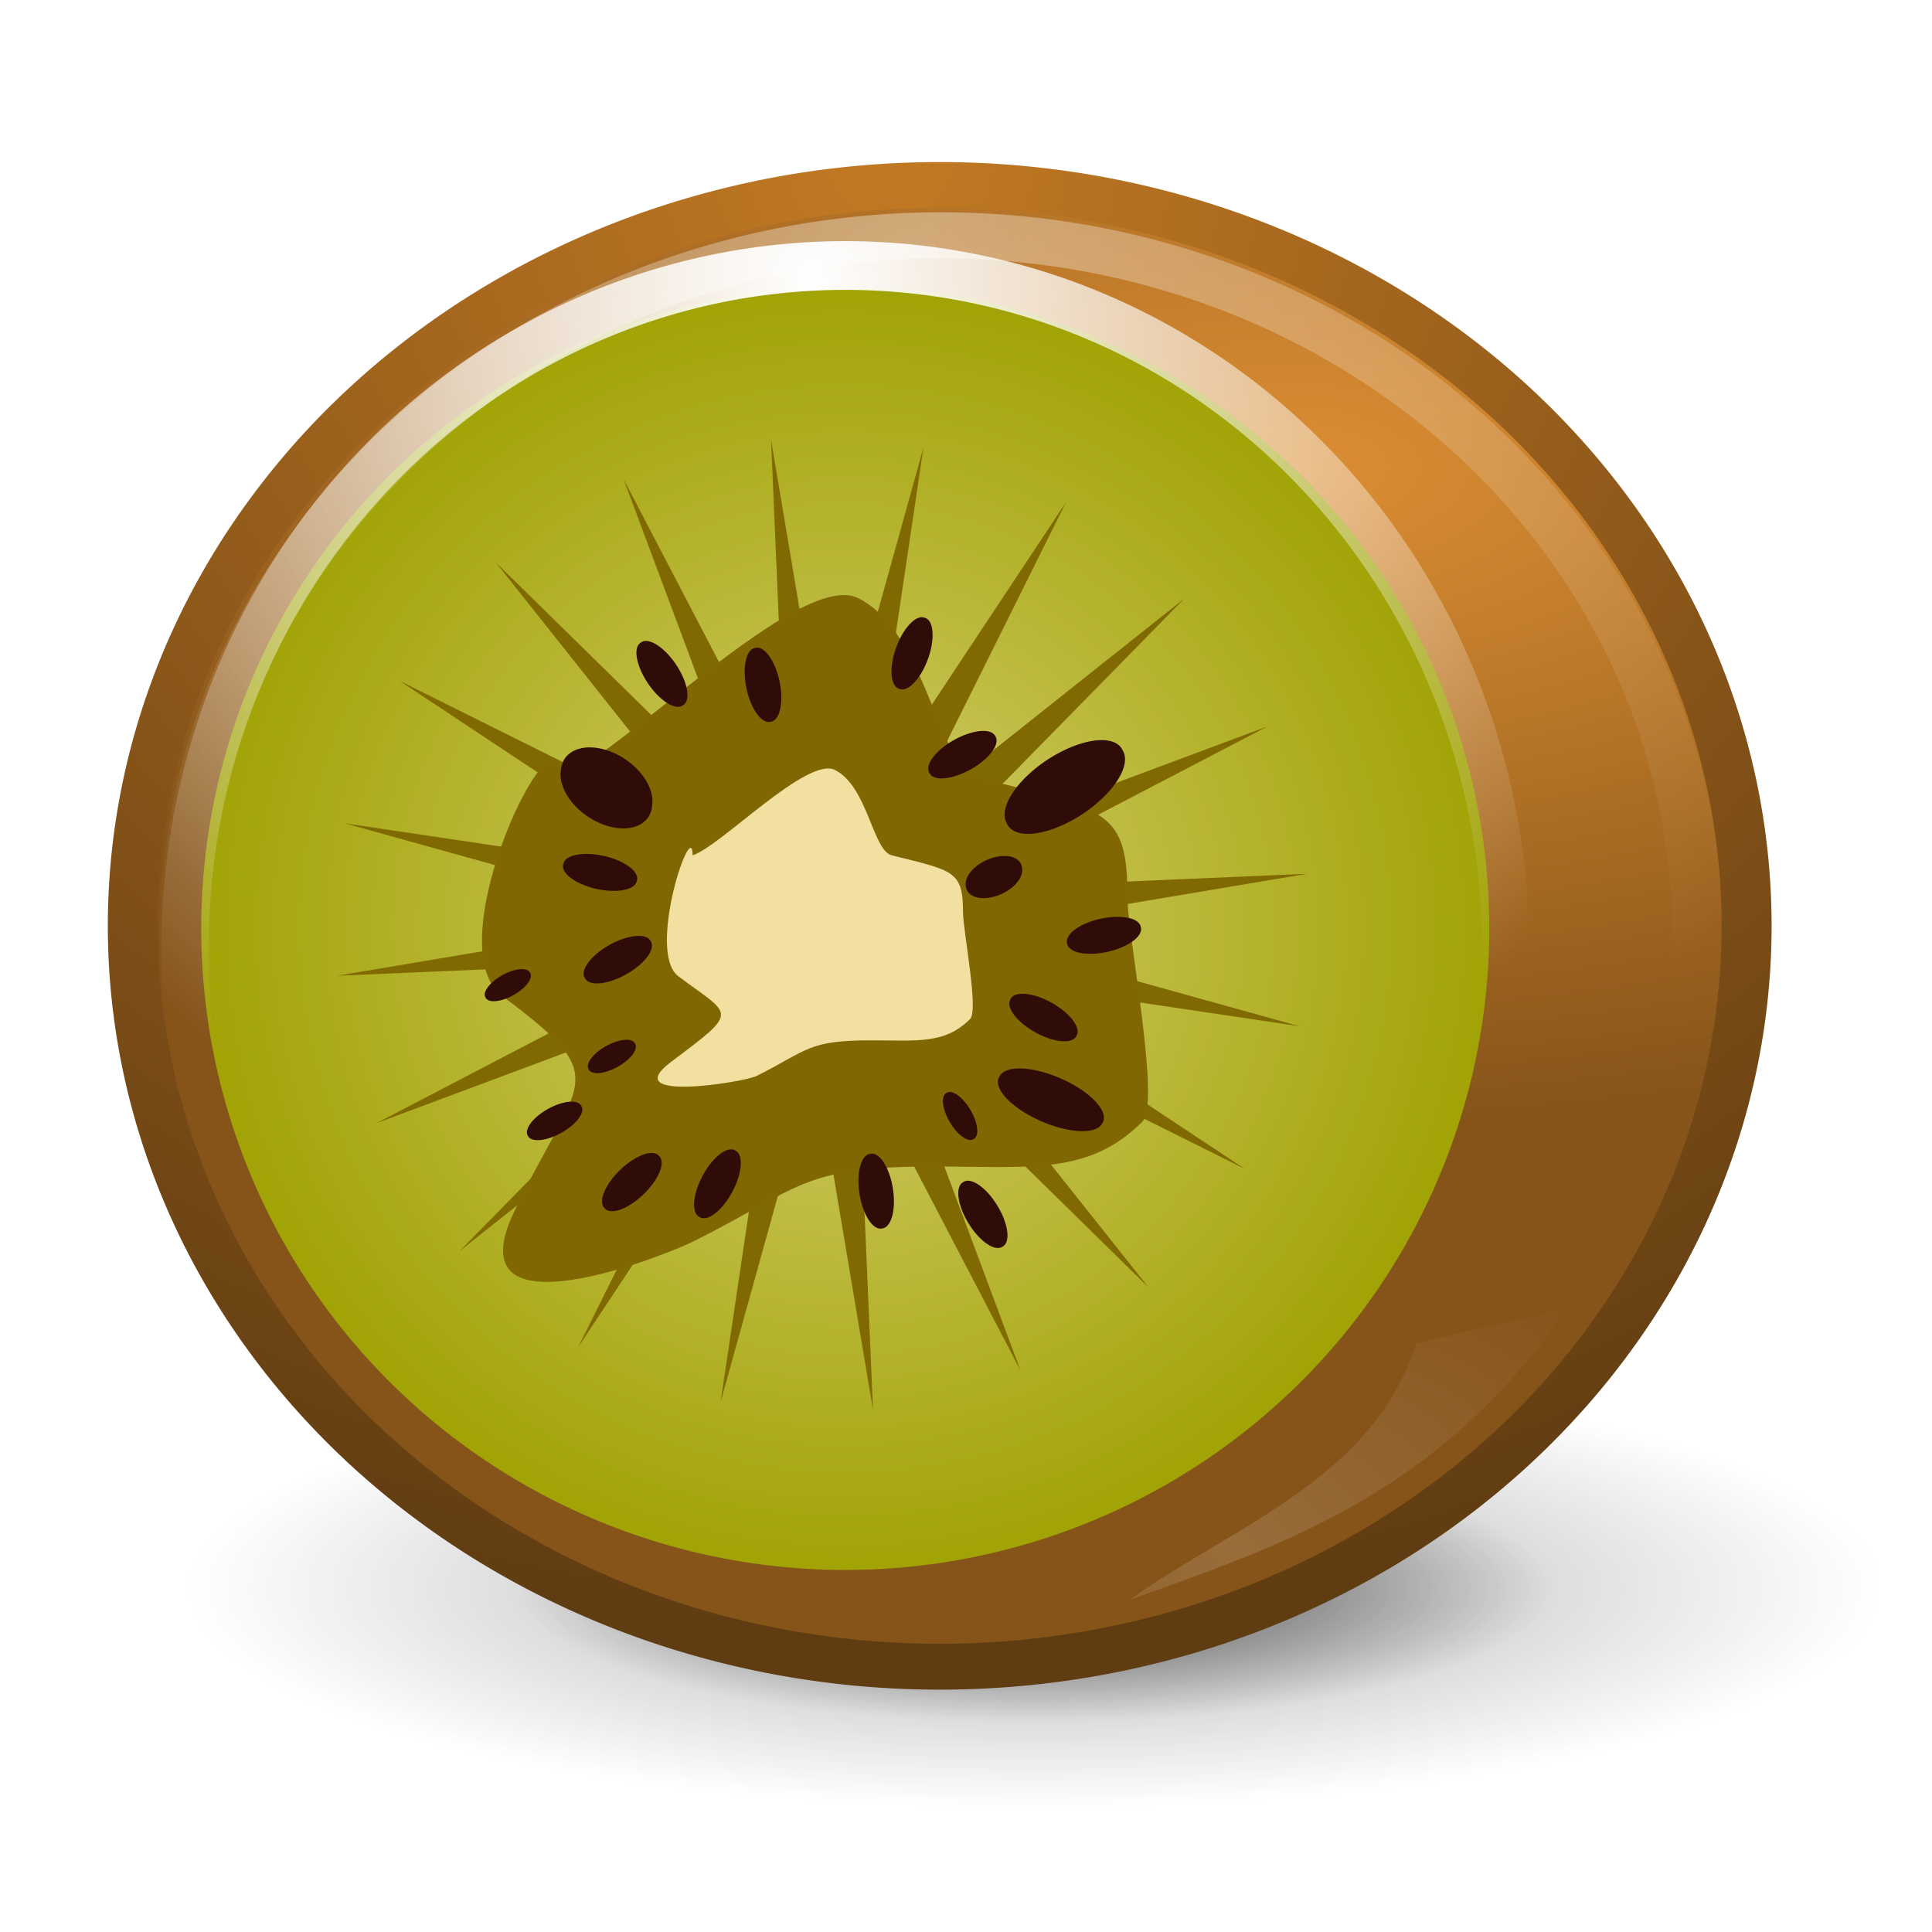 <?xml version="1.0" encoding="UTF-8" standalone="no"?>
<!-- Created with Inkscape (http://www.inkscape.org/) -->
<svg
   xmlns:dc="http://purl.org/dc/elements/1.1/"
   xmlns:cc="http://web.resource.org/cc/"
   xmlns:rdf="http://www.w3.org/1999/02/22-rdf-syntax-ns#"
   xmlns:svg="http://www.w3.org/2000/svg"
   xmlns="http://www.w3.org/2000/svg"
   xmlns:xlink="http://www.w3.org/1999/xlink"
   xmlns:sodipodi="http://sodipodi.sourceforge.net/DTD/sodipodi-0.dtd"
   xmlns:inkscape="http://www.inkscape.org/namespaces/inkscape"
   width="48"
   height="48"
   id="svg7854"
   sodipodi:version="0.32"
   inkscape:version="0.45+devel"
   version="1.0"
   sodipodi:docname="yast-kiwi.svg"
   inkscape:output_extension="org.inkscape.output.svg.inkscape">
  <defs
     id="defs7856">
    <linearGradient
       inkscape:collect="always"
       id="linearGradient5472">
      <stop
         style="stop-color:#ffffff;stop-opacity:1;"
         offset="0"
         id="stop5474" />
      <stop
         style="stop-color:#ffffff;stop-opacity:0;"
         offset="1"
         id="stop5476" />
    </linearGradient>
    <linearGradient
       inkscape:collect="always"
       id="linearGradient5420">
      <stop
         style="stop-color:#c27923;stop-opacity:1"
         offset="0"
         id="stop5422" />
      <stop
         style="stop-color:#603c12;stop-opacity:1"
         offset="1"
         id="stop5424" />
    </linearGradient>
    <linearGradient
       inkscape:collect="always"
       id="linearGradient5412">
      <stop
         style="stop-color:#ffffff;stop-opacity:1;"
         offset="0"
         id="stop5414" />
      <stop
         style="stop-color:#ffffff;stop-opacity:0;"
         offset="1"
         id="stop5416" />
    </linearGradient>
    <linearGradient
       inkscape:collect="always"
       id="linearGradient5336">
      <stop
         style="stop-color:#000000;stop-opacity:1;"
         offset="0"
         id="stop5338" />
      <stop
         style="stop-color:#000000;stop-opacity:0;"
         offset="1"
         id="stop5340" />
    </linearGradient>
    <linearGradient
       id="linearGradient5324">
      <stop
         style="stop-color:#dc8e33;stop-opacity:1"
         offset="0"
         id="stop5326" />
      <stop
         id="stop5332"
         offset="1"
         style="stop-color:#865419;stop-opacity:1;" />
    </linearGradient>
    <linearGradient
       inkscape:collect="always"
       id="linearGradient5316">
      <stop
         style="stop-color:#d6cf72;stop-opacity:1"
         offset="0"
         id="stop5318" />
      <stop
         style="stop-color:#a1a306;stop-opacity:1"
         offset="1"
         id="stop5320" />
    </linearGradient>
    <filter
       inkscape:collect="always"
       id="filter5284"
       x="-0.168"
       width="1.336"
       y="-0.163"
       height="1.326">
      <feGaussianBlur
         inkscape:collect="always"
         stdDeviation="0.921"
         id="feGaussianBlur5286" />
    </filter>
    <radialGradient
       inkscape:collect="always"
       xlink:href="#linearGradient5316"
       id="radialGradient5322"
       cx="23.625"
       cy="26.875"
       fx="23.625"
       fy="26.875"
       r="15.625"
       gradientUnits="userSpaceOnUse" />
    <radialGradient
       inkscape:collect="always"
       xlink:href="#linearGradient5324"
       id="radialGradient5330"
       cx="29.785"
       cy="17.412"
       fx="29.785"
       fy="17.412"
       r="15.625"
       gradientUnits="userSpaceOnUse"
       gradientTransform="matrix(1.722,0,0,0.887,-20.941,1.776)" />
    <radialGradient
       inkscape:collect="always"
       xlink:href="#linearGradient5336"
       id="radialGradient5342"
       cx="26.693"
       cy="41.459"
       fx="26.693"
       fy="41.459"
       r="12.905"
       gradientTransform="matrix(1,0,0,0.26,0,30.668)"
       gradientUnits="userSpaceOnUse" />
    <radialGradient
       inkscape:collect="always"
       xlink:href="#linearGradient5336"
       id="radialGradient5346"
       gradientUnits="userSpaceOnUse"
       gradientTransform="matrix(1,0,0,0.26,0,30.668)"
       cx="26.693"
       cy="41.459"
       fx="26.693"
       fy="41.459"
       r="12.905" />
    <filter
       inkscape:collect="always"
       id="filter5404"
       x="-0.091"
       width="1.183"
       y="-0.351"
       height="1.701">
      <feGaussianBlur
         inkscape:collect="always"
         stdDeviation="0.981"
         id="feGaussianBlur5406" />
    </filter>
    <radialGradient
       inkscape:collect="always"
       xlink:href="#linearGradient5412"
       id="radialGradient5418"
       cx="22.859"
       cy="11.594"
       fx="22.859"
       fy="11.594"
       r="16.105"
       gradientUnits="userSpaceOnUse"
       gradientTransform="matrix(1.403,0,0,1.403,-9.223,-4.678)" />
    <radialGradient
       inkscape:collect="always"
       xlink:href="#linearGradient5420"
       id="radialGradient5426"
       cx="22.661"
       cy="10.745"
       fx="22.661"
       fy="10.745"
       r="16.109"
       gradientUnits="userSpaceOnUse"
       gradientTransform="matrix(1.933,0,0,1.933,-21.143,-10.025)" />
    <radialGradient
       inkscape:collect="always"
       xlink:href="#linearGradient5412"
       id="radialGradient5468"
       gradientUnits="userSpaceOnUse"
       gradientTransform="matrix(1.403,0,0,1.403,-9.223,-4.678)"
       cx="22.859"
       cy="11.594"
       fx="22.859"
       fy="11.594"
       r="16.105" />
    <radialGradient
       inkscape:collect="always"
       xlink:href="#linearGradient5472"
       id="radialGradient5478"
       cx="31.562"
       cy="38.312"
       fx="31.562"
       fy="38.312"
       r="5.438"
       gradientTransform="matrix(2.339,0,0,1.559,-43.196,-21.239)"
       gradientUnits="userSpaceOnUse" />
    <filter
       inkscape:collect="always"
       id="filter5504"
       x="-0.08"
       width="1.161"
       y="-0.121"
       height="1.241">
      <feGaussianBlur
         inkscape:collect="always"
         stdDeviation="0.365"
         id="feGaussianBlur5506" />
    </filter>
  </defs>
  <sodipodi:namedview
     id="base"
     pagecolor="#ffffff"
     bordercolor="#e0e0e0"
     borderopacity="1"
     gridtolerance="10000"
     guidetolerance="10"
     objecttolerance="10"
     inkscape:pageopacity="0.0"
     inkscape:pageshadow="2"
     inkscape:zoom="1"
     inkscape:cx="29.413782"
     inkscape:cy="17.334818"
     inkscape:document-units="px"
     inkscape:current-layer="layer1"
     width="48px"
     height="48px"
     inkscape:showpageshadow="false"
     inkscape:window-width="806"
     inkscape:window-height="777"
     inkscape:window-x="533"
     inkscape:window-y="213">
    <inkscape:grid
       type="xygrid"
       id="grid5408" />
  </sodipodi:namedview>
  <g
     inkscape:label="Layer 1"
     inkscape:groupmode="layer"
     id="layer1">
    <path
       d="M 39.598,41.459 A 12.905,3.359 0 1 1 13.789,41.459 A 12.905,3.359 0 1 1 39.598,41.459 z"
       sodipodi:ry="3.3587573"
       sodipodi:rx="12.904698"
       sodipodi:cy="41.459263"
       sodipodi:cx="26.693281"
       id="path5344"
       style="opacity:0.578;color:#000000;fill:url(#radialGradient5346);fill-opacity:1;fill-rule:evenodd;stroke:none;stroke-width:1;stroke-linecap:butt;stroke-linejoin:miter;marker:none;marker-start:none;marker-mid:none;marker-end:none;stroke-miterlimit:4;stroke-dasharray:none;stroke-dashoffset:0;stroke-opacity:1;visibility:visible;display:inline;overflow:visible;filter:url(#filter5404);enable-background:accumulate"
       sodipodi:type="arc"
       transform="matrix(1.632,0,0,1.632,-17.859,-28.185)" />
    <path
       sodipodi:type="arc"
       style="opacity:0.578;color:#000000;fill:url(#radialGradient5342);fill-opacity:1;fill-rule:evenodd;stroke:none;stroke-width:1;stroke-linecap:butt;stroke-linejoin:miter;marker:none;marker-start:none;marker-mid:none;marker-end:none;stroke-miterlimit:4;stroke-dasharray:none;stroke-dashoffset:0;stroke-opacity:1;visibility:visible;display:inline;overflow:visible;enable-background:accumulate"
       id="path5334"
       sodipodi:cx="26.693281"
       sodipodi:cy="41.459263"
       sodipodi:rx="12.904698"
       sodipodi:ry="3.3587573"
       d="M 39.598,41.459 A 12.905,3.359 0 1 1 13.789,41.459 A 12.905,3.359 0 1 1 39.598,41.459 z"
       transform="translate(-1,-2)" />
    <path
       d="M 39.25,26.875 A 15.625,15.625 0 1 1 8,26.875 A 15.625,15.625 0 1 1 39.25,26.875 z"
       sodipodi:ry="15.625"
       sodipodi:rx="15.625"
       sodipodi:cy="26.875"
       sodipodi:cx="23.625"
       id="path5222"
       style="opacity:1;color:#000000;fill:url(#radialGradient5330);fill-opacity:1;fill-rule:evenodd;stroke:url(#radialGradient5426);stroke-width:0.968;stroke-linecap:butt;stroke-linejoin:miter;marker:none;marker-start:none;marker-mid:none;marker-end:none;stroke-miterlimit:4;stroke-dasharray:none;stroke-dashoffset:0;stroke-opacity:1;visibility:visible;display:inline;overflow:visible;enable-background:accumulate"
       sodipodi:type="arc"
       transform="matrix(1.283,0,0,1.178,-6.964,-8.656)" />
    <path
       sodipodi:type="arc"
       style="opacity:1;color:#000000;fill:url(#radialGradient5322);fill-opacity:1;fill-rule:evenodd;stroke:none;stroke-width:1;stroke-linecap:butt;stroke-linejoin:miter;marker:none;marker-start:none;marker-mid:none;marker-end:none;stroke-miterlimit:4;stroke-dasharray:none;stroke-dashoffset:0;stroke-opacity:1;visibility:visible;display:inline;overflow:visible;enable-background:accumulate"
       id="path4633"
       sodipodi:cx="23.625"
       sodipodi:cy="26.875"
       sodipodi:rx="15.625"
       sodipodi:ry="15.625"
       d="M 39.25,26.875 A 15.625,15.625 0 1 1 8,26.875 A 15.625,15.625 0 1 1 39.25,26.875 z"
       transform="matrix(1.024,0,0,1.02,-3.192,-4.345)" />
    <path
       sodipodi:type="star"
       style="opacity:1;color:#000000;fill:#816902;fill-opacity:1;fill-rule:evenodd;stroke:none;stroke-width:1;stroke-linecap:butt;stroke-linejoin:miter;marker:none;marker-start:none;marker-mid:none;marker-end:none;stroke-miterlimit:4;stroke-dasharray:none;stroke-dashoffset:0;stroke-opacity:1;visibility:visible;display:inline;overflow:visible;enable-background:accumulate"
       id="path5288"
       sodipodi:sides="20"
       sodipodi:cx="22.125"
       sodipodi:cy="20.375"
       sodipodi:r1="10.735455"
       sodipodi:r2="3.0522518"
       sodipodi:arg1="0.52359878"
       sodipodi:arg2="0.68067841"
       inkscape:flatsided="false"
       inkscape:rounded="0"
       inkscape:randomized="0"
       d="M 31.422,25.743 L 24.497,22.296 L 29.308,28.353 L 23.787,22.935 L 26.492,30.182 L 22.915,23.323 L 23.247,31.052 L 21.965,23.423 L 19.893,30.876 L 21.031,23.225 L 16.757,29.672 L 20.204,22.747 L 14.147,27.558 L 19.565,22.037 L 12.318,24.742 L 19.177,21.165 L 11.448,21.497 L 19.077,20.215 L 11.624,18.143 L 19.275,19.281 L 12.828,15.007 L 19.753,18.454 L 14.942,12.397 L 20.463,17.815 L 17.758,10.568 L 21.335,17.427 L 21.003,9.698 L 22.285,17.327 L 24.357,9.874 L 23.219,17.525 L 27.493,11.078 L 24.046,18.003 L 30.103,13.192 L 24.685,18.713 L 31.932,16.008 L 25.073,19.585 L 32.802,19.253 L 25.173,20.535 L 32.626,22.607 L 24.975,21.469 L 31.422,25.743 z"
       transform="matrix(1.129,0,0,1.129,-4.556,-2.78162e-2)" />
    <path
       id="path5226"
       d="M 16.872,17.451 C 16.872,17.845 16.872,17.845 16.872,17.451 C 16.872,15.766 14.402,20.754 15.751,21.765 C 17.977,23.435 17.275,23.326 15.986,26.017 C 14.757,28.582 19.002,26.871 19.53,26.607 C 21.639,25.553 21.644,25.131 24.256,25.131 C 26.189,25.131 27.332,25.304 28.391,24.244 C 28.758,23.878 28.096,20.574 28.096,19.814 C 28.096,18.077 27.686,18.087 25.142,17.451 C 24.342,17.251 24.14,14.587 22.779,13.906 C 21.624,13.329 18.062,17.054 16.872,17.451 z"
       style="opacity:1;color:#000000;fill:#806702;fill-opacity:1;fill-rule:evenodd;stroke:none;stroke-width:1;stroke-linecap:butt;stroke-linejoin:miter;marker:none;marker-start:none;marker-mid:none;marker-end:none;stroke-miterlimit:4;stroke-dasharray:none;stroke-dashoffset:0;stroke-opacity:1;visibility:visible;display:inline;overflow:visible;filter:url(#filter5284);enable-background:accumulate"
       sodipodi:nodetypes="csssssssssc"
       transform="matrix(1.258,0,0,1.258,-7.333,-2.633)" />
    <path
       style="opacity:1;color:#000000;fill:#f1e09f;fill-opacity:1;fill-rule:evenodd;stroke:none;stroke-width:1;stroke-linecap:butt;stroke-linejoin:miter;marker:none;marker-start:none;marker-mid:none;marker-end:none;stroke-miterlimit:4;stroke-dasharray:none;stroke-dashoffset:0;stroke-opacity:1;visibility:visible;display:inline;overflow:visible;enable-background:accumulate"
       d="M 17.208,21.251 C 17.208,21.487 17.208,21.487 17.208,21.251 C 17.208,20.243 16.048,23.651 16.854,24.256 C 18.187,25.256 18.401,25.085 16.678,26.378 C 15.316,27.399 18.483,26.889 18.799,26.731 C 20.061,26.1 20.064,25.847 21.627,25.847 C 22.784,25.847 23.468,25.951 24.102,25.317 C 24.322,25.098 23.926,23.12 23.926,22.665 C 23.926,21.626 23.68,21.632 22.158,21.251 C 21.679,21.132 21.558,19.537 20.744,19.13 C 20.052,18.784 17.921,21.014 17.208,21.251 z"
       id="path5224" />
    <path
       transform="matrix(1.538,-0.961,0.507,1.018,-23.497,27.822)"
       d="M 27.75,17.188 A 0.938,0.688 0 1 1 25.875,17.188 A 0.938,0.688 0 1 1 27.75,17.188 z"
       sodipodi:ry="0.6875"
       sodipodi:rx="0.9375"
       sodipodi:cy="17.1875"
       sodipodi:cx="26.8125"
       id="path5292"
       style="opacity:1;color:#000000;fill:#2f0c08;fill-opacity:1;fill-rule:evenodd;stroke:none;stroke-width:1;stroke-linecap:butt;stroke-linejoin:miter;marker:none;marker-start:none;marker-mid:none;marker-end:none;stroke-miterlimit:4;stroke-dasharray:none;stroke-dashoffset:0;stroke-opacity:1;visibility:visible;display:inline;overflow:visible;enable-background:accumulate"
       sodipodi:type="arc" />
    <path
       transform="matrix(0.873,-0.487,0.288,0.516,-4.447,22.938)"
       d="M 27.75,17.188 A 0.938,0.688 0 1 1 25.875,17.188 A 0.938,0.688 0 1 1 27.75,17.188 z"
       sodipodi:ry="0.6875"
       sodipodi:rx="0.9375"
       sodipodi:cy="17.1875"
       sodipodi:cx="26.8125"
       id="path5294"
       style="opacity:1;color:#000000;fill:#2f0c08;fill-opacity:1;fill-rule:evenodd;stroke:none;stroke-width:1;stroke-linecap:butt;stroke-linejoin:miter;marker:none;marker-start:none;marker-mid:none;marker-end:none;stroke-miterlimit:4;stroke-dasharray:none;stroke-dashoffset:0;stroke-opacity:1;visibility:visible;display:inline;overflow:visible;enable-background:accumulate"
       sodipodi:type="arc" />
    <path
       transform="matrix(0.341,-0.94,0.555,0.202,3.977,37.963)"
       d="M 27.75,17.188 A 0.938,0.688 0 1 1 25.875,17.188 A 0.938,0.688 0 1 1 27.75,17.188 z"
       sodipodi:ry="0.6875"
       sodipodi:rx="0.9375"
       sodipodi:cy="17.1875"
       sodipodi:cx="26.8125"
       id="path5296"
       style="opacity:1;color:#000000;fill:#2f0c08;fill-opacity:1;fill-rule:evenodd;stroke:none;stroke-width:1;stroke-linecap:butt;stroke-linejoin:miter;marker:none;marker-start:none;marker-mid:none;marker-end:none;stroke-miterlimit:4;stroke-dasharray:none;stroke-dashoffset:0;stroke-opacity:1;visibility:visible;display:inline;overflow:visible;enable-background:accumulate"
       sodipodi:type="arc" />
    <path
       transform="matrix(1.362,0.62,-0.411,0.717,-3.345,-1.623)"
       d="M 27.75,17.188 A 0.938,0.688 0 1 1 25.875,17.188 A 0.938,0.688 0 1 1 27.75,17.188 z"
       sodipodi:ry="0.6875"
       sodipodi:rx="0.9375"
       sodipodi:cy="17.1875"
       sodipodi:cx="26.8125"
       id="path5298"
       style="opacity:1;color:#000000;fill:#2f0c08;fill-opacity:1;fill-rule:evenodd;stroke:none;stroke-width:1;stroke-linecap:butt;stroke-linejoin:miter;marker:none;marker-start:none;marker-mid:none;marker-end:none;stroke-miterlimit:4;stroke-dasharray:none;stroke-dashoffset:0;stroke-opacity:1;visibility:visible;display:inline;overflow:visible;enable-background:accumulate"
       sodipodi:type="arc" />
    <path
       transform="matrix(0.521,0.854,-0.505,0.308,19.13,1.979)"
       d="M 27.75,17.188 A 0.938,0.688 0 1 1 25.875,17.188 A 0.938,0.688 0 1 1 27.75,17.188 z"
       sodipodi:ry="0.6875"
       sodipodi:rx="0.9375"
       sodipodi:cy="17.1875"
       sodipodi:cx="26.8125"
       id="path5300"
       style="opacity:1;color:#000000;fill:#2f0c08;fill-opacity:1;fill-rule:evenodd;stroke:none;stroke-width:1;stroke-linecap:butt;stroke-linejoin:miter;marker:none;marker-start:none;marker-mid:none;marker-end:none;stroke-miterlimit:4;stroke-dasharray:none;stroke-dashoffset:0;stroke-opacity:1;visibility:visible;display:inline;overflow:visible;enable-background:accumulate"
       sodipodi:type="arc" />
    <path
       transform="matrix(-0.155,-0.988,0.584,-9.1653994e-2,15.887,57.66)"
       d="M 27.75,17.188 A 0.938,0.688 0 1 1 25.875,17.188 A 0.938,0.688 0 1 1 27.75,17.188 z"
       sodipodi:ry="0.6875"
       sodipodi:rx="0.9375"
       sodipodi:cy="17.1875"
       sodipodi:cx="26.8125"
       id="path5302"
       style="opacity:1;color:#000000;fill:#2f0c08;fill-opacity:1;fill-rule:evenodd;stroke:none;stroke-width:1;stroke-linecap:butt;stroke-linejoin:miter;marker:none;marker-start:none;marker-mid:none;marker-end:none;stroke-miterlimit:4;stroke-dasharray:none;stroke-dashoffset:0;stroke-opacity:1;visibility:visible;display:inline;overflow:visible;enable-background:accumulate"
       sodipodi:type="arc" />
    <path
       transform="matrix(0.359,0.611,-0.361,0.212,20.433,7.7)"
       d="M 27.75,17.188 A 0.938,0.688 0 1 1 25.875,17.188 A 0.938,0.688 0 1 1 27.75,17.188 z"
       sodipodi:ry="0.6875"
       sodipodi:rx="0.9375"
       sodipodi:cy="17.1875"
       sodipodi:cx="26.8125"
       id="path5304"
       style="opacity:1;color:#000000;fill:#2f0c08;fill-opacity:1;fill-rule:evenodd;stroke:none;stroke-width:1;stroke-linecap:butt;stroke-linejoin:miter;marker:none;marker-start:none;marker-mid:none;marker-end:none;stroke-miterlimit:4;stroke-dasharray:none;stroke-dashoffset:0;stroke-opacity:1;visibility:visible;display:inline;overflow:visible;enable-background:accumulate"
       sodipodi:type="arc" />
    <path
       transform="matrix(-0.206,-0.978,0.578,-0.122,14.545,45.334)"
       d="M 27.75,17.188 A 0.938,0.688 0 1 1 25.875,17.188 A 0.938,0.688 0 1 1 27.75,17.188 z"
       sodipodi:ry="0.6875"
       sodipodi:rx="0.9375"
       sodipodi:cy="17.1875"
       sodipodi:cx="26.8125"
       id="path5306"
       style="opacity:1;color:#000000;fill:#2f0c08;fill-opacity:1;fill-rule:evenodd;stroke:none;stroke-width:1;stroke-linecap:butt;stroke-linejoin:miter;marker:none;marker-start:none;marker-mid:none;marker-end:none;stroke-miterlimit:4;stroke-dasharray:none;stroke-dashoffset:0;stroke-opacity:1;visibility:visible;display:inline;overflow:visible;enable-background:accumulate"
       sodipodi:type="arc" />
    <path
       transform="matrix(0.471,-0.882,0.521,0.278,-3.759,48.282)"
       d="M 27.75,17.188 A 0.938,0.688 0 1 1 25.875,17.188 A 0.938,0.688 0 1 1 27.75,17.188 z"
       sodipodi:ry="0.6875"
       sodipodi:rx="0.9375"
       sodipodi:cy="17.1875"
       sodipodi:cx="26.8125"
       id="path5308"
       style="opacity:1;color:#000000;fill:#2f0c08;fill-opacity:1;fill-rule:evenodd;stroke:none;stroke-width:1;stroke-linecap:butt;stroke-linejoin:miter;marker:none;marker-start:none;marker-mid:none;marker-end:none;stroke-miterlimit:4;stroke-dasharray:none;stroke-dashoffset:0;stroke-opacity:1;visibility:visible;display:inline;overflow:visible;enable-background:accumulate"
       sodipodi:type="arc" />
    <path
       transform="matrix(0.72,-0.694,0.41,0.425,-10.654,40.672)"
       d="M 27.75,17.188 A 0.938,0.688 0 1 1 25.875,17.188 A 0.938,0.688 0 1 1 27.75,17.188 z"
       sodipodi:ry="0.6875"
       sodipodi:rx="0.9375"
       sodipodi:cy="17.1875"
       sodipodi:cx="26.8125"
       id="path5310"
       style="opacity:1;color:#000000;fill:#2f0c08;fill-opacity:1;fill-rule:evenodd;stroke:none;stroke-width:1;stroke-linecap:butt;stroke-linejoin:miter;marker:none;marker-start:none;marker-mid:none;marker-end:none;stroke-miterlimit:4;stroke-dasharray:none;stroke-dashoffset:0;stroke-opacity:1;visibility:visible;display:inline;overflow:visible;enable-background:accumulate"
       sodipodi:type="arc" />
    <path
       transform="matrix(0.873,-0.487,0.288,0.516,-13.009,28.031)"
       d="M 27.75,17.188 A 0.938,0.688 0 1 1 25.875,17.188 A 0.938,0.688 0 1 1 27.75,17.188 z"
       sodipodi:ry="0.6875"
       sodipodi:rx="0.9375"
       sodipodi:cy="17.1875"
       sodipodi:cx="26.8125"
       id="path5312"
       style="opacity:1;color:#000000;fill:#2f0c08;fill-opacity:1;fill-rule:evenodd;stroke:none;stroke-width:1;stroke-linecap:butt;stroke-linejoin:miter;marker:none;marker-start:none;marker-mid:none;marker-end:none;stroke-miterlimit:4;stroke-dasharray:none;stroke-dashoffset:0;stroke-opacity:1;visibility:visible;display:inline;overflow:visible;enable-background:accumulate"
       sodipodi:type="arc" />
    <path
       transform="matrix(0.614,-0.342,0.202,0.363,-4.733,29.178)"
       d="M 27.75,17.188 A 0.938,0.688 0 1 1 25.875,17.188 A 0.938,0.688 0 1 1 27.75,17.188 z"
       sodipodi:ry="0.6875"
       sodipodi:rx="0.9375"
       sodipodi:cy="17.1875"
       sodipodi:cx="26.8125"
       id="path5314"
       style="opacity:1;color:#000000;fill:#2f0c08;fill-opacity:1;fill-rule:evenodd;stroke:none;stroke-width:1;stroke-linecap:butt;stroke-linejoin:miter;marker:none;marker-start:none;marker-mid:none;marker-end:none;stroke-miterlimit:4;stroke-dasharray:none;stroke-dashoffset:0;stroke-opacity:1;visibility:visible;display:inline;overflow:visible;enable-background:accumulate"
       sodipodi:type="arc" />
    <path
       sodipodi:type="arc"
       style="opacity:1;color:#000000;fill:#2f0c08;fill-opacity:1;fill-rule:evenodd;stroke:none;stroke-width:1;stroke-linecap:butt;stroke-linejoin:miter;marker:none;marker-start:none;marker-mid:none;marker-end:none;stroke-miterlimit:4;stroke-dasharray:none;stroke-dashoffset:0;stroke-opacity:1;visibility:visible;display:inline;overflow:visible;enable-background:accumulate"
       id="path5290"
       sodipodi:cx="26.8125"
       sodipodi:cy="17.1875"
       sodipodi:rx="0.9375"
       sodipodi:ry="0.6875"
       d="M 27.75,17.188 A 0.938,0.688 0 1 1 25.875,17.188 A 0.938,0.688 0 1 1 27.75,17.188 z"
       transform="matrix(0.708,-0.395,0.233,0.418,-9.209,31.255)" />
    <path
       transform="matrix(1.05,0,0,1.086,-3.804,-5.621)"
       sodipodi:type="arc"
       style="opacity:1;color:#000000;fill:none;fill-opacity:1;fill-rule:evenodd;stroke:url(#radialGradient5418);stroke-width:1.115;stroke-linecap:butt;stroke-linejoin:miter;marker:none;marker-start:none;marker-mid:none;marker-end:none;stroke-miterlimit:4;stroke-dasharray:none;stroke-dashoffset:0;stroke-opacity:1;visibility:visible;display:inline;overflow:visible;enable-background:accumulate"
       id="path5410"
       sodipodi:cx="23.625"
       sodipodi:cy="26.875"
       sodipodi:rx="15.625"
       sodipodi:ry="15.625"
       d="M 39.25,26.875 A 15.625,15.625 0 1 1 8,26.875 A 15.625,15.625 0 1 1 39.25,26.875 z" />
    <path
       sodipodi:type="arc"
       style="opacity:1;color:#000000;fill:#2f0c08;fill-opacity:1;fill-rule:evenodd;stroke:none;stroke-width:1;stroke-linecap:butt;stroke-linejoin:miter;marker:none;marker-start:none;marker-mid:none;marker-end:none;stroke-miterlimit:4;stroke-dasharray:none;stroke-dashoffset:0;stroke-opacity:1;visibility:visible;display:inline;overflow:visible;enable-background:accumulate"
       id="path5428"
       sodipodi:cx="26.8125"
       sodipodi:cy="17.1875"
       sodipodi:rx="0.9375"
       sodipodi:ry="0.6875"
       d="M 27.75,17.188 A 0.938,0.688 0 1 1 25.875,17.188 A 0.938,0.688 0 1 1 27.75,17.188 z"
       transform="matrix(-0.558,-0.83,0.49,-0.33,22.985,44.669)" />
    <path
       d="M 39.25,26.875 A 15.625,15.625 0 1 1 8,26.875 A 15.625,15.625 0 1 1 39.25,26.875 z"
       sodipodi:ry="15.625"
       sodipodi:rx="15.625"
       sodipodi:cy="26.875"
       sodipodi:cx="23.625"
       id="path5466"
       style="opacity:0.386;color:#000000;fill:none;fill-opacity:1;fill-rule:evenodd;stroke:url(#radialGradient5468);stroke-width:1.031;stroke-linecap:butt;stroke-linejoin:miter;marker:none;marker-start:none;marker-mid:none;marker-end:none;stroke-miterlimit:4;stroke-dasharray:none;stroke-dashoffset:0;stroke-opacity:1;visibility:visible;display:inline;overflow:visible;enable-background:accumulate"
       sodipodi:type="arc"
       transform="matrix(1.202,0,0,1.11,-5.02,-6.641)" />
    <path
       style="opacity:0.386;color:#000000;fill:url(#radialGradient5478);fill-opacity:1;fill-rule:evenodd;stroke:none;stroke-width:1;stroke-linecap:butt;stroke-linejoin:miter;marker:none;marker-start:none;marker-mid:none;marker-end:none;stroke-miterlimit:4;stroke-dasharray:none;stroke-dashoffset:0;stroke-opacity:1;visibility:visible;display:inline;overflow:visible;filter:url(#filter5504);enable-background:accumulate"
       d="M 28.062,39.75 C 30.687,37.874 34.085,36.772 35.188,33.375 L 38.938,32.5 C 35.753,37.118 31.895,38.373 28.062,39.75 z"
       id="path5470"
       sodipodi:nodetypes="cccc" />
    <path
       sodipodi:type="arc"
       style="opacity:1;color:#000000;fill:#2f0c08;fill-opacity:1;fill-rule:evenodd;stroke:none;stroke-width:1;stroke-linecap:butt;stroke-linejoin:miter;marker:none;marker-start:none;marker-mid:none;marker-end:none;stroke-miterlimit:4;stroke-dasharray:none;stroke-dashoffset:0;stroke-opacity:1;visibility:visible;display:inline;overflow:visible;enable-background:accumulate"
       id="path5508"
       sodipodi:cx="26.8125"
       sodipodi:cy="17.1875"
       sodipodi:rx="0.9375"
       sodipodi:ry="0.6875"
       d="M 27.75,17.188 A 0.938,0.688 0 1 1 25.875,17.188 A 0.938,0.688 0 1 1 27.75,17.188 z"
       transform="matrix(0.976,0.218,-0.129,0.577,-9.043,5.912)" />
    <path
       transform="matrix(1.208,0.477,-0.159,1.264,-14.588,-14.94)"
       d="M 27.75,17.188 A 0.938,0.688 0 1 1 25.875,17.188 A 0.938,0.688 0 1 1 27.75,17.188 z"
       sodipodi:ry="0.6875"
       sodipodi:rx="0.9375"
       sodipodi:cy="17.1875"
       sodipodi:cx="26.8125"
       id="path5510"
       style="opacity:1;color:#000000;fill:#2f0c08;fill-opacity:1;fill-rule:evenodd;stroke:none;stroke-width:1;stroke-linecap:butt;stroke-linejoin:miter;marker:none;marker-start:none;marker-mid:none;marker-end:none;stroke-miterlimit:4;stroke-dasharray:none;stroke-dashoffset:0;stroke-opacity:1;visibility:visible;display:inline;overflow:visible;enable-background:accumulate"
       sodipodi:type="arc"
       inkscape:transform-center-y="4.2456066" />
    <path
       sodipodi:type="arc"
       style="opacity:1;color:#000000;fill:#2f0c08;fill-opacity:1;fill-rule:evenodd;stroke:none;stroke-width:1;stroke-linecap:butt;stroke-linejoin:miter;marker:none;marker-start:none;marker-mid:none;marker-end:none;stroke-miterlimit:4;stroke-dasharray:none;stroke-dashoffset:0;stroke-opacity:1;visibility:visible;display:inline;overflow:visible;enable-background:accumulate"
       id="path5512"
       sodipodi:cx="26.8125"
       sodipodi:cy="17.1875"
       sodipodi:rx="0.9375"
       sodipodi:ry="0.6875"
       d="M 27.75,17.188 A 0.938,0.688 0 1 1 25.875,17.188 A 0.938,0.688 0 1 1 27.75,17.188 z"
       transform="matrix(0.59,-0.329,0.194,0.349,-6.537,27.299)" />
    <path
       sodipodi:type="arc"
       style="opacity:1;color:#000000;fill:#2f0c08;fill-opacity:1;fill-rule:evenodd;stroke:none;stroke-width:1;stroke-linecap:butt;stroke-linejoin:miter;marker:none;marker-start:none;marker-mid:none;marker-end:none;stroke-miterlimit:4;stroke-dasharray:none;stroke-dashoffset:0;stroke-opacity:1;visibility:visible;display:inline;overflow:visible;enable-background:accumulate"
       id="path5514"
       sodipodi:cx="26.8125"
       sodipodi:cy="17.1875"
       sodipodi:rx="0.9375"
       sodipodi:ry="0.6875"
       d="M 27.75,17.188 A 0.938,0.688 0 1 1 25.875,17.188 A 0.938,0.688 0 1 1 27.75,17.188 z"
       transform="matrix(-0.873,-0.487,-0.288,0.516,54.282,29.469)" />
    <path
       transform="matrix(-0.976,0.218,0.129,0.577,51.379,7.475)"
       d="M 27.75,17.188 A 0.938,0.688 0 1 1 25.875,17.188 A 0.938,0.688 0 1 1 27.75,17.188 z"
       sodipodi:ry="0.6875"
       sodipodi:rx="0.9375"
       sodipodi:cy="17.1875"
       sodipodi:cx="26.8125"
       id="path5516"
       style="opacity:1;color:#000000;fill:#2f0c08;fill-opacity:1;fill-rule:evenodd;stroke:none;stroke-width:1;stroke-linecap:butt;stroke-linejoin:miter;marker:none;marker-start:none;marker-mid:none;marker-end:none;stroke-miterlimit:4;stroke-dasharray:none;stroke-dashoffset:0;stroke-opacity:1;visibility:visible;display:inline;overflow:visible;enable-background:accumulate"
       sodipodi:type="arc" />
    <path
       inkscape:transform-center-y="2.2090411"
       sodipodi:type="arc"
       style="opacity:1;color:#000000;fill:#2f0c08;fill-opacity:1;fill-rule:evenodd;stroke:none;stroke-width:1;stroke-linecap:butt;stroke-linejoin:miter;marker:none;marker-start:none;marker-mid:none;marker-end:none;stroke-miterlimit:4;stroke-dasharray:none;stroke-dashoffset:0;stroke-opacity:1;visibility:visible;display:inline;overflow:visible;enable-background:accumulate"
       id="path5518"
       sodipodi:cx="26.8125"
       sodipodi:cy="17.1875"
       sodipodi:rx="0.9375"
       sodipodi:ry="0.6875"
       d="M 27.75,17.188 A 0.938,0.688 0 1 1 25.875,17.188 A 0.938,0.688 0 1 1 27.75,17.188 z"
       transform="matrix(-0.744,0.248,9.7969541e-2,0.658,42.959,3.831)" />
  </g>
</svg>
